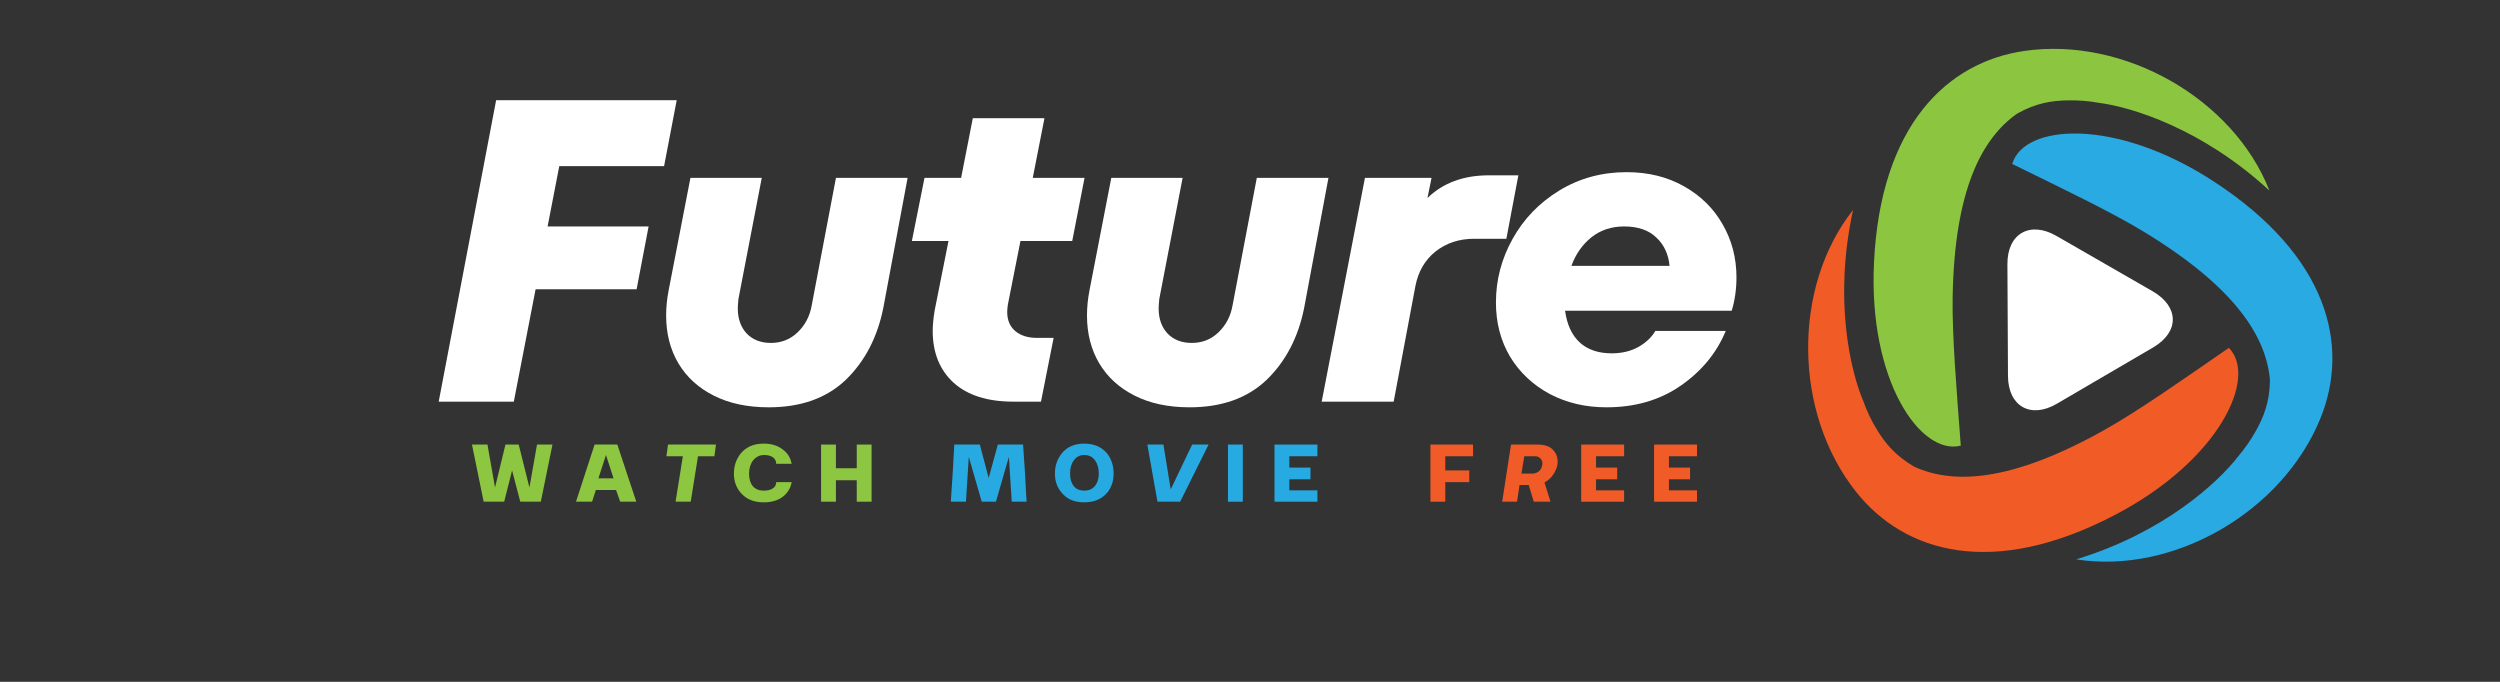 <svg xmlns="http://www.w3.org/2000/svg" xmlns:xlink="http://www.w3.org/1999/xlink" width="165" zoomAndPan="magnify" viewBox="0 0 123.75 33.75" height="45" preserveAspectRatio="xMidYMid meet" version="1.0"><rect x="0" y="0" width="123.75" height="33.75" fill="#333333" stroke="none"/><defs><g/></defs><path fill="#ffffff" d="M 99.395 18.605 C 99.387 17.086 99.371 14.594 99.367 13.074 C 99.359 11.551 100.496 10.926 101.797 11.68 C 103.098 12.434 105.262 13.668 106.562 14.422 C 107.863 15.176 107.891 16.418 106.598 17.188 C 105.305 17.953 103.121 19.211 101.828 19.977 C 100.535 20.746 99.402 20.129 99.395 18.605 Z M 99.395 18.605 " fill-opacity="1" fill-rule="nonzero"/><path fill="#8cc640" d="M 96.656 14.703 C 96.746 9.348 98.125 6.84 99.84 5.629 C 100.801 5.086 101.59 4.984 102.324 4.969 C 102.867 4.953 103.391 5 103.895 5.09 C 105.488 5.293 108.996 6.352 112.336 9.434 C 110.562 4.898 105.152 1.801 100.195 2.523 C 96.387 3.078 93.082 6.199 92.762 13.012 C 92.484 18.855 95.074 22.566 97.059 22.059 C 96.848 19.258 96.625 16.613 96.656 14.703 Z M 96.656 14.703 " fill-opacity="1" fill-rule="nonzero"/><path fill="#f15b26" d="M 104.184 21.273 C 99.516 23.895 96.656 23.973 94.746 23.098 C 93.793 22.539 93.305 21.914 92.918 21.285 C 92.633 20.824 92.41 20.352 92.238 19.867 C 91.605 18.387 90.75 14.824 91.73 10.387 C 88.711 14.203 88.762 20.438 91.883 24.355 C 94.281 27.367 98.645 28.648 104.684 25.492 C 109.871 22.785 111.77 18.676 110.328 17.219 C 108.02 18.812 105.848 20.34 104.184 21.273 Z M 104.184 21.273 " fill-opacity="1" fill-rule="nonzero"/><path fill="#29aae2" d="M 106.148 11.488 C 110.723 14.273 112.191 16.73 112.363 18.824 C 112.348 19.93 112.035 20.66 111.68 21.305 C 111.418 21.781 111.113 22.207 110.785 22.598 C 109.801 23.871 107.117 26.367 102.77 27.688 C 107.574 28.449 112.98 25.348 114.863 20.703 C 116.312 17.137 115.289 12.703 109.578 8.98 C 104.676 5.789 100.168 6.148 99.605 8.117 C 102.125 9.352 104.52 10.496 106.148 11.488 Z M 106.148 11.488 " fill-opacity="1" fill-rule="nonzero"/><g fill="#ffffff" fill-opacity="1"><g transform="translate(21.028, 19.881)"><g><path d="M 12.469 -14.922 L 11.844 -11.656 L 6.656 -11.656 L 6.078 -8.672 L 11.078 -8.672 L 10.484 -5.562 L 5.484 -5.562 L 4.406 0 L 0.688 0 L 3.531 -14.922 Z M 12.469 -14.922 "/></g></g></g><g fill="#ffffff" fill-opacity="1"><g transform="translate(31.849, 19.881)"><g><path d="M 6.203 0.281 C 5.148 0.281 4.242 0.086 3.484 -0.297 C 2.723 -0.68 2.141 -1.211 1.734 -1.891 C 1.328 -2.578 1.125 -3.367 1.125 -4.266 C 1.125 -4.66 1.164 -5.078 1.25 -5.516 L 2.328 -11.078 L 5.859 -11.078 L 4.703 -5.078 C 4.68 -4.848 4.672 -4.691 4.672 -4.609 C 4.672 -4.109 4.816 -3.695 5.109 -3.375 C 5.41 -3.062 5.812 -2.906 6.312 -2.906 C 6.832 -2.906 7.273 -3.082 7.641 -3.438 C 8.004 -3.789 8.234 -4.227 8.328 -4.75 L 9.531 -11.078 L 13.078 -11.078 L 11.875 -4.641 C 11.582 -3.18 10.961 -1.992 10.016 -1.078 C 9.066 -0.172 7.797 0.281 6.203 0.281 Z M 6.203 0.281 "/></g></g></g><g fill="#ffffff" fill-opacity="1"><g transform="translate(44.31, 19.881)"><g><path d="M 6.203 -7.953 L 5.578 -4.797 C 5.555 -4.629 5.547 -4.508 5.547 -4.438 C 5.547 -4.039 5.676 -3.727 5.938 -3.5 C 6.207 -3.27 6.566 -3.156 7.016 -3.156 L 7.844 -3.156 L 7.219 0 L 5.844 0 C 4.57 0 3.586 -0.312 2.891 -0.938 C 2.203 -1.57 1.859 -2.426 1.859 -3.5 C 1.859 -3.781 1.891 -4.113 1.953 -4.5 L 2.641 -7.953 L 0.828 -7.953 L 1.453 -11.078 L 3.266 -11.078 L 3.844 -14.031 L 7.391 -14.031 L 6.812 -11.078 L 9.375 -11.078 L 8.766 -7.953 Z M 6.203 -7.953 "/></g></g></g><g fill="#ffffff" fill-opacity="1"><g transform="translate(52.681, 19.881)"><g><path d="M 6.203 0.281 C 5.148 0.281 4.242 0.086 3.484 -0.297 C 2.723 -0.68 2.141 -1.211 1.734 -1.891 C 1.328 -2.578 1.125 -3.367 1.125 -4.266 C 1.125 -4.66 1.164 -5.078 1.25 -5.516 L 2.328 -11.078 L 5.859 -11.078 L 4.703 -5.078 C 4.68 -4.848 4.672 -4.691 4.672 -4.609 C 4.672 -4.109 4.816 -3.695 5.109 -3.375 C 5.41 -3.062 5.812 -2.906 6.312 -2.906 C 6.832 -2.906 7.273 -3.082 7.641 -3.438 C 8.004 -3.789 8.234 -4.227 8.328 -4.75 L 9.531 -11.078 L 13.078 -11.078 L 11.875 -4.641 C 11.582 -3.18 10.961 -1.992 10.016 -1.078 C 9.066 -0.172 7.797 0.281 6.203 0.281 Z M 6.203 0.281 "/></g></g></g><g fill="#ffffff" fill-opacity="1"><g transform="translate(65.143, 19.881)"><g><path d="M 10.016 -11.203 L 9.422 -8.062 L 7.828 -8.062 C 7.086 -8.062 6.453 -7.852 5.922 -7.438 C 5.398 -7.02 5.066 -6.453 4.922 -5.734 L 3.844 0 L 0.281 0 L 2.422 -11.078 L 5.719 -11.078 L 5.516 -10.078 C 6.285 -10.828 7.301 -11.203 8.562 -11.203 Z M 10.016 -11.203 "/></g></g></g><g fill="#ffffff" fill-opacity="1"><g transform="translate(73.471, 19.881)"><g><path d="M 7.047 -11.359 C 8.117 -11.359 9.066 -11.125 9.891 -10.656 C 10.711 -10.195 11.348 -9.57 11.797 -8.781 C 12.254 -7.988 12.484 -7.113 12.484 -6.156 C 12.484 -5.57 12.406 -5.02 12.25 -4.5 L 4 -4.5 C 4.094 -3.812 4.336 -3.285 4.734 -2.922 C 5.129 -2.566 5.656 -2.391 6.312 -2.391 C 6.801 -2.391 7.238 -2.492 7.625 -2.703 C 8.008 -2.922 8.289 -3.188 8.469 -3.5 L 11.953 -3.5 C 11.504 -2.414 10.766 -1.516 9.734 -0.797 C 8.703 -0.078 7.473 0.281 6.047 0.281 C 5.016 0.281 4.082 0.062 3.25 -0.375 C 2.414 -0.82 1.758 -1.438 1.281 -2.219 C 0.812 -3.008 0.578 -3.906 0.578 -4.906 C 0.578 -6.02 0.852 -7.07 1.406 -8.062 C 1.957 -9.051 2.727 -9.848 3.719 -10.453 C 4.707 -11.055 5.816 -11.359 7.047 -11.359 Z M 6.922 -8.672 C 6.297 -8.672 5.758 -8.492 5.312 -8.141 C 4.863 -7.785 4.531 -7.312 4.312 -6.719 L 9.172 -6.719 C 9.117 -7.301 8.898 -7.77 8.516 -8.125 C 8.141 -8.488 7.609 -8.672 6.922 -8.672 Z M 6.922 -8.672 "/></g></g></g><g fill="#8dc641" fill-opacity="1"><g transform="translate(23.332, 24.834)"><g><path d="M 2.875 -0.703 L 3.25 -2.828 L 4.016 -2.828 L 3.438 0 L 2.422 0 L 2.016 -1.547 L 1.625 0 L 0.609 0 L 0.031 -2.828 L 0.797 -2.828 L 1.172 -0.703 L 1.688 -2.828 L 2.344 -2.828 Z M 2.875 -0.703 "/></g></g></g><g fill="#8dc641" fill-opacity="1"><g transform="translate(28.48, 24.834)"><g><path d="M 3.016 0 L 2.219 0 L 2.016 -0.578 L 1.016 -0.578 L 0.828 0 L 0.031 0 L 0.953 -2.828 L 2.078 -2.828 Z M 1.891 -1.156 L 1.516 -2.312 L 1.141 -1.156 Z M 1.891 -1.156 "/></g></g></g><g fill="#8dc641" fill-opacity="1"><g transform="translate(32.613, 24.834)"><g><path d="M 1.578 0 L 0.828 0 L 1.188 -2.25 L 0.375 -2.25 L 0.453 -2.828 L 2.828 -2.828 L 2.75 -2.25 L 1.938 -2.25 Z M 1.578 0 "/></g></g></g><g fill="#8dc641" fill-opacity="1"><g transform="translate(36.203, 24.834)"><g><path d="M 1.594 -0.547 C 1.789 -0.547 1.941 -0.582 2.047 -0.656 C 2.16 -0.727 2.219 -0.832 2.219 -0.969 L 2.984 -0.969 C 2.93 -0.664 2.781 -0.422 2.531 -0.234 C 2.289 -0.055 1.977 0.031 1.594 0.031 C 1.102 0.031 0.723 -0.129 0.453 -0.453 C 0.234 -0.711 0.125 -1.023 0.125 -1.391 C 0.125 -1.766 0.234 -2.094 0.453 -2.375 C 0.723 -2.707 1.102 -2.875 1.594 -2.875 C 1.977 -2.875 2.289 -2.781 2.531 -2.594 C 2.781 -2.414 2.93 -2.176 2.984 -1.875 L 2.219 -1.875 C 2.219 -2.02 2.16 -2.129 2.047 -2.203 C 1.941 -2.273 1.801 -2.312 1.625 -2.312 C 1.406 -2.312 1.223 -2.223 1.078 -2.047 C 0.941 -1.867 0.875 -1.648 0.875 -1.391 C 0.875 -1.129 0.938 -0.922 1.062 -0.766 C 1.195 -0.617 1.375 -0.547 1.594 -0.547 Z M 1.594 -0.547 "/></g></g></g><g fill="#8dc641" fill-opacity="1"><g transform="translate(40.409, 24.834)"><g><path d="M 0.969 0 L 0.234 0 L 0.234 -2.828 L 0.969 -2.828 L 0.969 -1.656 L 2 -1.656 L 2 -2.828 L 2.734 -2.828 L 2.734 0 L 2 0 L 2 -1.062 L 0.969 -1.062 Z M 0.969 0 "/></g></g></g><g fill="#27aae2" fill-opacity="1"><g transform="translate(46.893, 24.834)"><g><path d="M 1.703 0 L 1.062 -2.219 L 0.922 0 L 0.172 0 L 0.266 -1.422 C 0.297 -1.992 0.32 -2.461 0.344 -2.828 L 1.609 -2.828 L 2.047 -1.172 L 2.5 -2.828 L 3.75 -2.828 C 3.77 -2.461 3.801 -1.992 3.844 -1.422 L 3.922 0 L 3.188 0 L 3.047 -2.219 L 2.406 0 Z M 1.703 0 "/></g></g></g><g fill="#27aae2" fill-opacity="1"><g transform="translate(52.093, 24.834)"><g><path d="M 1.578 0.031 C 1.086 0.031 0.711 -0.129 0.453 -0.453 C 0.234 -0.711 0.125 -1.023 0.125 -1.391 C 0.125 -1.766 0.234 -2.094 0.453 -2.375 C 0.711 -2.707 1.086 -2.875 1.578 -2.875 C 2.066 -2.875 2.445 -2.707 2.719 -2.375 C 2.926 -2.102 3.031 -1.773 3.031 -1.391 C 3.031 -1.023 2.926 -0.711 2.719 -0.453 C 2.445 -0.129 2.066 0.031 1.578 0.031 Z M 1.062 -0.766 C 1.188 -0.617 1.359 -0.547 1.578 -0.547 C 1.797 -0.547 1.969 -0.617 2.094 -0.766 C 2.227 -0.922 2.297 -1.129 2.297 -1.391 C 2.297 -1.66 2.234 -1.879 2.109 -2.047 C 1.984 -2.223 1.805 -2.312 1.578 -2.312 C 1.359 -2.312 1.188 -2.223 1.062 -2.047 C 0.938 -1.879 0.875 -1.66 0.875 -1.391 C 0.875 -1.129 0.938 -0.922 1.062 -0.766 Z M 1.062 -0.766 "/></g></g></g><g fill="#27aae2" fill-opacity="1"><g transform="translate(56.356, 24.834)"><g><path d="M 0.938 0 L 0.438 -2.828 L 1.234 -2.828 L 1.594 -0.609 L 2.656 -2.828 L 3.469 -2.828 L 2.062 0 Z M 0.938 0 "/></g></g></g><g fill="#27aae2" fill-opacity="1"><g transform="translate(60.55, 24.834)"><g><path d="M 0.234 -2.828 L 0.969 -2.828 L 0.969 0 L 0.234 0 Z M 0.234 -2.828 "/></g></g></g><g fill="#27aae2" fill-opacity="1"><g transform="translate(62.853, 24.834)"><g><path d="M 0.234 -2.828 L 2.359 -2.828 L 2.359 -2.25 L 0.969 -2.25 L 0.969 -1.688 L 2.016 -1.688 L 2.016 -1.109 L 0.969 -1.109 L 0.969 -0.562 L 2.359 -0.562 L 2.359 0 L 0.234 0 Z M 0.234 -2.828 "/></g></g></g><g fill="#f15b27" fill-opacity="1"><g transform="translate(70.572, 24.834)"><g><path d="M 0.234 -2.828 L 2.344 -2.828 L 2.344 -2.25 L 0.969 -2.25 L 0.969 -1.547 L 2.156 -1.547 L 2.156 -0.969 L 0.969 -0.969 L 0.969 0 L 0.234 0 Z M 0.234 -2.828 "/></g></g></g><g fill="#f15b27" fill-opacity="1"><g transform="translate(74.124, 24.834)"><g><path d="M 2.969 -1.828 C 2.938 -1.66 2.863 -1.492 2.75 -1.328 C 2.645 -1.172 2.504 -1.047 2.328 -0.953 L 2.625 0 L 1.797 0 L 1.547 -0.828 L 1.094 -0.828 L 0.969 0 L 0.234 0 L 0.672 -2.828 L 1.984 -2.828 C 2.359 -2.828 2.625 -2.727 2.781 -2.531 C 2.945 -2.344 3.008 -2.109 2.969 -1.828 Z M 1.188 -1.391 L 1.719 -1.391 C 1.844 -1.391 1.953 -1.426 2.047 -1.5 C 2.141 -1.582 2.195 -1.688 2.219 -1.812 C 2.238 -1.945 2.211 -2.051 2.141 -2.125 C 2.078 -2.207 1.984 -2.25 1.859 -2.25 L 1.328 -2.25 Z M 1.188 -1.391 "/></g></g></g><g fill="#f15b27" fill-opacity="1"><g transform="translate(78.035, 24.834)"><g><path d="M 0.234 -2.828 L 2.359 -2.828 L 2.359 -2.25 L 0.969 -2.25 L 0.969 -1.688 L 2.016 -1.688 L 2.016 -1.109 L 0.969 -1.109 L 0.969 -0.562 L 2.359 -0.562 L 2.359 0 L 0.234 0 Z M 0.234 -2.828 "/></g></g></g><g fill="#f15b27" fill-opacity="1"><g transform="translate(81.643, 24.834)"><g><path d="M 0.234 -2.828 L 2.359 -2.828 L 2.359 -2.25 L 0.969 -2.25 L 0.969 -1.688 L 2.016 -1.688 L 2.016 -1.109 L 0.969 -1.109 L 0.969 -0.562 L 2.359 -0.562 L 2.359 0 L 0.234 0 Z M 0.234 -2.828 "/></g></g></g></svg>
